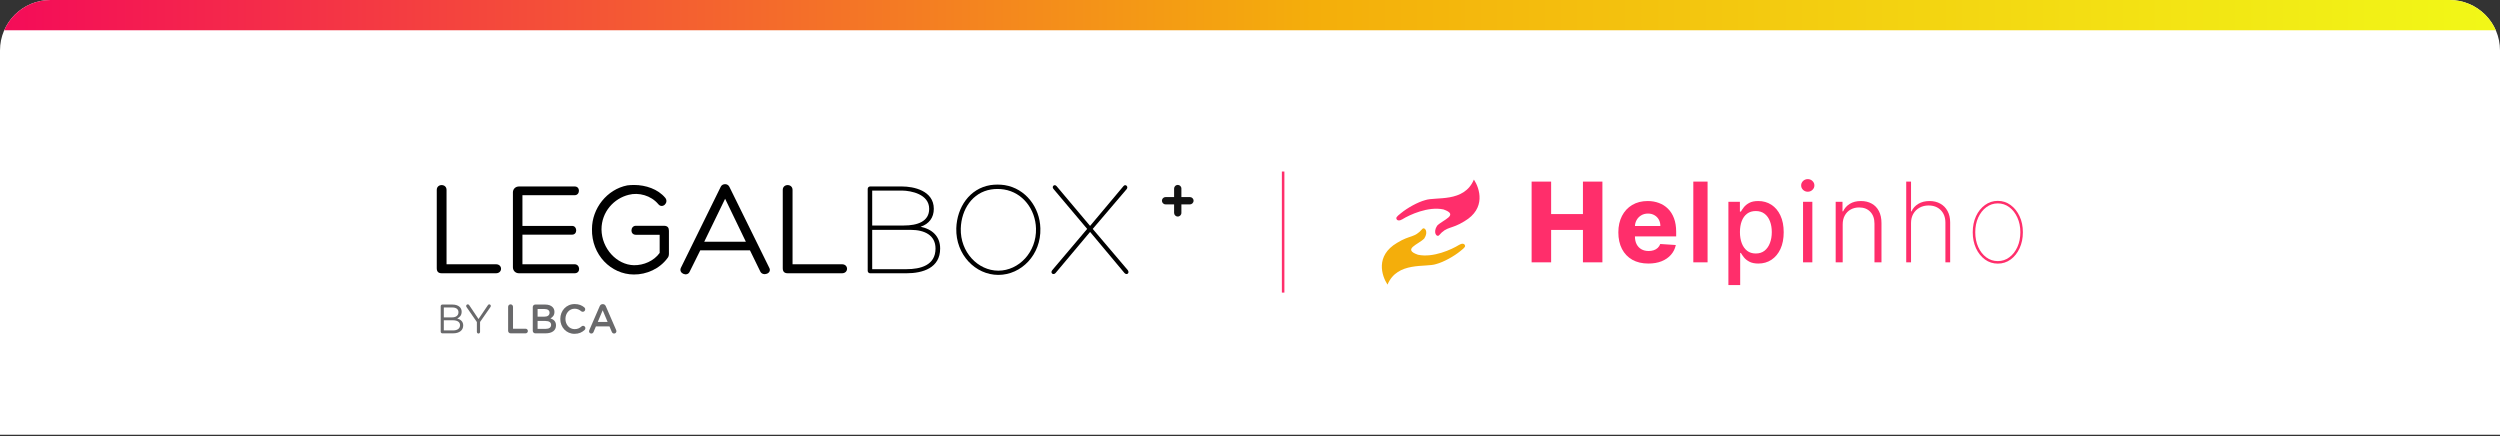 <svg width="991" height="173" viewBox="0 0 991 173" fill="none" xmlns="http://www.w3.org/2000/svg">
<rect x="0" y="0" width="991" height="173" fill="#333333" stroke="none"/>
<g clip-path="url(#clip0_40_52402)">
<path d="M0 20C0 8.954 8.954 0 20 0H971C982.046 0 991 8.954 991 20V172.328H0V20Z" fill="white"/>
<rect width="991" height="12" fill="url(#paint0_linear_40_52402)"/>
<path d="M580.469 87.73C589.171 82.62 586.559 74.683 584.256 71.175C580.368 80.466 569.108 77.896 564.958 79.331C562.011 80.109 557.853 82.422 555.356 84.49C554.816 84.939 553.427 85.923 553.495 86.537C553.699 87.65 554.901 87.534 555.872 86.931C558.771 85.129 566.144 81.731 572.179 83.016C578.553 85.222 571.959 87.108 569.687 89.458C567.906 92.164 569.524 94.119 570.389 93.308C573.654 89.529 575.102 91.043 580.469 87.73Z" fill="#FF2E6B"/>
<path d="M553.794 96.269C545.092 101.38 547.704 109.317 550.007 112.825C553.895 103.534 565.155 106.104 569.305 104.669C572.252 103.891 576.41 101.578 578.907 99.51C579.448 99.061 580.837 98.077 580.768 97.463C580.564 96.35 579.362 96.466 578.391 97.069C575.493 98.871 568.119 102.269 562.085 100.984C555.71 98.778 562.304 96.892 564.576 94.542C566.357 91.836 564.74 89.881 563.875 90.692C560.609 94.471 559.161 92.957 553.794 96.269Z" fill="#F4AE0B"/>
<path d="M791.931 104.5C790.045 104.5 788.353 103.958 786.853 102.875C785.353 101.781 784.165 100.297 783.29 98.422C782.426 96.537 781.993 94.417 781.993 92.062C781.993 89.698 782.426 87.578 783.29 85.703C784.165 83.828 785.353 82.349 786.853 81.266C788.353 80.172 790.045 79.625 791.931 79.625C793.816 79.625 795.504 80.172 796.993 81.266C798.493 82.359 799.681 83.844 800.556 85.719C801.431 87.594 801.868 89.708 801.868 92.062C801.868 94.417 801.431 96.537 800.556 98.422C799.691 100.297 798.509 101.781 797.009 102.875C795.509 103.958 793.816 104.5 791.931 104.5ZM791.931 103.5C793.629 103.5 795.15 103 796.493 102C797.848 101 798.915 99.635 799.696 97.906C800.478 96.177 800.868 94.229 800.868 92.062C800.868 89.896 800.473 87.953 799.681 86.234C798.9 84.505 797.837 83.141 796.493 82.141C795.15 81.13 793.629 80.625 791.931 80.625C790.243 80.625 788.722 81.13 787.368 82.141C786.025 83.141 784.957 84.505 784.165 86.234C783.384 87.953 782.993 89.896 782.993 92.062C782.993 94.229 783.384 96.177 784.165 97.906C784.946 99.635 786.009 101 787.353 102C788.707 103 790.233 103.5 791.931 103.5Z" fill="#FF2E6B"/>
<path d="M757.531 88.438V104H755.625V72H757.531V83.797H757.719C758.281 82.547 759.177 81.552 760.406 80.812C761.646 80.062 763.13 79.688 764.86 79.688C766.474 79.688 767.896 80.031 769.125 80.719C770.354 81.396 771.313 82.37 772 83.641C772.698 84.901 773.047 86.412 773.047 88.172V104H771.156V88.25C771.156 86.198 770.547 84.552 769.328 83.312C768.11 82.073 766.5 81.453 764.5 81.453C763.156 81.453 761.959 81.745 760.906 82.328C759.854 82.912 759.026 83.729 758.422 84.781C757.828 85.823 757.531 87.042 757.531 88.438Z" fill="#FF2E6B"/>
<path d="M730.444 89V104H727.663V80H730.366V83.766H730.616C731.179 82.536 732.054 81.552 733.241 80.812C734.439 80.062 735.918 79.687 737.679 79.687C739.293 79.687 740.71 80.026 741.929 80.703C743.158 81.37 744.111 82.354 744.788 83.656C745.476 84.958 745.819 86.557 745.819 88.453V104H743.038V88.625C743.038 86.656 742.486 85.099 741.382 83.953C740.288 82.807 738.819 82.234 736.976 82.234C735.715 82.234 734.595 82.505 733.616 83.047C732.637 83.588 731.861 84.37 731.288 85.391C730.725 86.401 730.444 87.604 730.444 89Z" fill="#FF2E6B"/>
<path d="M714.725 104V80H718.413V104H714.725ZM716.6 76C715.882 76 715.262 75.755 714.741 75.266C714.231 74.776 713.975 74.188 713.975 73.5C713.975 72.812 714.231 72.224 714.741 71.734C715.262 71.245 715.882 71 716.6 71C717.319 71 717.934 71.245 718.444 71.734C718.965 72.224 719.225 72.812 719.225 73.5C719.225 74.188 718.965 74.776 718.444 75.266C717.934 75.755 717.319 76 716.6 76Z" fill="#FF2E6B"/>
<path d="M685.135 113V80H689.697V83.891H690.088C690.359 83.391 690.749 82.812 691.26 82.156C691.77 81.5 692.478 80.927 693.385 80.437C694.291 79.937 695.489 79.687 696.978 79.687C698.916 79.687 700.645 80.177 702.166 81.156C703.687 82.135 704.88 83.547 705.744 85.391C706.619 87.234 707.057 89.453 707.057 92.047C707.057 94.641 706.624 96.865 705.76 98.719C704.895 100.562 703.708 101.984 702.197 102.984C700.687 103.974 698.963 104.469 697.025 104.469C695.567 104.469 694.374 104.224 693.447 103.734C692.531 103.245 691.812 102.672 691.291 102.016C690.77 101.359 690.369 100.776 690.088 100.266H689.807V113H685.135ZM689.713 92C689.713 93.687 689.958 95.167 690.447 96.437C690.937 97.708 691.645 98.703 692.572 99.422C693.499 100.13 694.635 100.484 695.978 100.484C697.374 100.484 698.541 100.114 699.478 99.375C700.416 98.625 701.124 97.609 701.603 96.328C702.093 95.047 702.338 93.604 702.338 92C702.338 90.417 702.098 88.995 701.619 87.734C701.15 86.474 700.442 85.479 699.494 84.75C698.557 84.021 697.385 83.656 695.978 83.656C694.624 83.656 693.478 84.005 692.541 84.703C691.614 85.401 690.911 86.375 690.432 87.625C689.952 88.875 689.713 90.333 689.713 92Z" fill="#FF2E6B"/>
<path d="M676.884 72V104H671.227V72H676.884Z" fill="#FF2E6B"/>
<path d="M653.418 104.469C650.949 104.469 648.824 103.969 647.043 102.969C645.272 101.958 643.907 100.531 642.949 98.687C641.991 96.833 641.511 94.641 641.511 92.109C641.511 89.641 641.991 87.474 642.949 85.609C643.907 83.745 645.256 82.291 646.996 81.25C648.746 80.208 650.798 79.687 653.152 79.687C654.735 79.687 656.209 79.943 657.574 80.453C658.949 80.953 660.147 81.708 661.168 82.719C662.199 83.729 663.001 85 663.574 86.531C664.147 88.052 664.433 89.833 664.433 91.875V93.703H644.168V89.578H658.168C658.168 88.62 657.959 87.771 657.543 87.031C657.126 86.292 656.548 85.713 655.808 85.297C655.079 84.87 654.23 84.656 653.261 84.656C652.251 84.656 651.355 84.891 650.574 85.359C649.803 85.818 649.199 86.437 648.761 87.219C648.324 87.99 648.1 88.849 648.09 89.797V93.719C648.09 94.906 648.308 95.932 648.746 96.797C649.194 97.661 649.824 98.328 650.636 98.797C651.449 99.266 652.412 99.5 653.527 99.5C654.267 99.5 654.944 99.396 655.558 99.187C656.173 98.979 656.699 98.667 657.136 98.25C657.574 97.833 657.907 97.323 658.136 96.719L664.293 97.125C663.98 98.604 663.34 99.896 662.371 101C661.412 102.094 660.173 102.948 658.652 103.562C657.142 104.167 655.397 104.469 653.418 104.469Z" fill="#FF2E6B"/>
<path d="M607.132 104V72H614.866V84.844H627.476V72H635.194V104H627.476V91.141H614.866V104H607.132Z" fill="#FF2E6B"/>
<line x1="508.632" y1="116" x2="508.632" y2="68" stroke="#FF2E6B"/>
<path fill-rule="evenodd" clip-rule="evenodd" d="M175.124 108.322C173.709 108.322 173.132 107.619 173.132 106.321L173.132 75.271C173.132 72.729 177.01 72.729 177.01 75.271L177.01 104.752L196.609 104.752C199.282 104.752 199.282 108.322 196.609 108.322L175.124 108.322Z" fill="black"/>
<path fill-rule="evenodd" clip-rule="evenodd" d="M207.093 104.752L227.793 104.752C229.994 104.752 230.308 108.322 227.793 108.322L205.731 108.322C204.262 108.322 203.32 107.241 203.32 105.942L203.32 76.246C203.32 75.001 204.262 73.919 205.731 73.919L227.845 73.919C230.098 73.919 229.994 77.381 227.793 77.381L207.093 77.381L207.093 89.553L226.797 89.553C228.894 89.553 228.999 93.015 226.797 93.015L207.093 93.015L207.093 104.752Z" fill="black"/>
<path fill-rule="evenodd" clip-rule="evenodd" d="M264.585 102.317C261.493 106.537 256.305 108.862 251.221 108.81C242.207 108.755 234.451 101.019 234.66 90.795C234.66 82.574 240.634 75.054 248.652 73.486C249.439 73.379 250.434 73.324 251.377 73.324C255.938 73.324 260.812 74.947 263.694 78.409C265.265 80.303 262.593 82.9 260.968 80.951C258.033 77.436 253.159 76.192 249.229 77.219C243.465 78.626 238.435 83.872 238.435 90.957C238.538 98.586 244.512 104.968 251.274 105.13C255.151 105.185 259.186 103.453 261.493 100.261L261.493 93.068L252.06 93.068C249.597 93.068 249.858 89.498 252.06 89.498L263.17 89.498C264.689 89.498 265.162 90.31 265.162 91.5L265.162 100.533C265.162 101.128 265.056 101.83 264.585 102.317Z" fill="black"/>
<path fill-rule="evenodd" clip-rule="evenodd" d="M287.436 78.787L279.155 95.826L295.662 95.826L287.436 78.787ZM277.583 99.236L273.339 107.781C272.396 109.782 268.937 108.376 269.881 106.213L285.707 74.028C286.021 73.324 286.754 73 287.436 73C288.117 73 288.746 73.324 289.112 74.028L304.886 106.051C306.249 108.376 302.371 109.728 301.375 107.619L297.287 99.236L277.583 99.236Z" fill="black"/>
<path fill-rule="evenodd" clip-rule="evenodd" d="M312.277 108.322C310.861 108.322 310.285 107.619 310.285 106.321L310.285 75.271C310.285 72.729 314.166 72.729 314.166 75.271L314.166 104.752L333.764 104.752C336.436 104.752 336.436 108.322 333.764 108.322L312.277 108.322Z" fill="black"/>
<path fill-rule="evenodd" clip-rule="evenodd" d="M345.74 91.121L345.74 106.699C350.247 106.699 354.807 106.699 359.366 106.699C364.869 106.699 370.842 105.185 370.842 98.531C370.842 93.229 366.494 91.121 361.044 91.121L345.74 91.121ZM345.74 75.542L345.74 89.389L358.266 89.389C363.663 89.389 368.327 87.821 368.327 82.79C368.327 76.948 361.147 75.597 357.584 75.542L345.74 75.542ZM359.366 108.322C354.545 108.322 349.724 108.322 344.902 108.322C344.378 108.322 343.958 107.89 343.958 107.348C343.958 96.53 343.958 85.713 343.958 74.894C343.958 74.352 344.378 73.919 344.902 73.919L357.584 73.919C362.037 73.919 370.162 75.489 370.162 82.79C370.162 86.252 368.274 88.794 364.921 89.877C369.323 90.795 372.677 93.501 372.677 98.531C372.677 106.213 365.811 108.322 359.366 108.322Z" fill="black"/>
<path fill-rule="evenodd" clip-rule="evenodd" d="M380.854 90.58C380.593 99.883 387.614 107.293 395.738 107.293C403.913 107.293 410.936 99.883 410.672 90.58C410.465 83.007 405.432 76.299 397.99 75.109C396.314 74.839 394.532 74.839 392.856 75.109C385.465 76.299 381.064 83.007 380.854 90.58ZM379.073 90.526C379.335 82.141 384.365 74.73 392.593 73.379C394.428 73.107 396.42 73.107 398.254 73.379C406.534 74.73 412.192 82.141 412.404 90.526C412.718 100.966 404.856 108.972 395.738 108.972C386.672 108.972 378.811 100.966 379.073 90.526Z" fill="black"/>
<path fill-rule="evenodd" clip-rule="evenodd" d="M432.11 89.553L445.316 73.812C446.102 72.784 447.413 73.919 446.627 74.947L433.158 90.742L447.046 107.079C447.884 108.214 446.679 109.242 445.735 108.214L432.11 91.933L418.432 108.214C417.542 109.242 416.18 108.214 417.123 107.079L430.957 90.742L417.594 74.894C416.756 73.919 418.013 72.784 418.851 73.812L432.11 89.553Z" fill="black"/>
<path fill-rule="evenodd" clip-rule="evenodd" d="M179.638 130.976C181.311 130.976 182.353 130.21 182.353 128.939L182.353 128.905C182.353 127.666 181.342 126.951 179.416 126.951L175.927 126.951L175.927 130.976L179.638 130.976ZM179.195 125.81C180.696 125.81 181.737 125.108 181.737 123.773L181.737 123.739C181.737 122.615 180.87 121.881 179.29 121.881L175.927 121.881L175.927 125.81L179.195 125.81ZM174.695 121.376C174.695 121.019 174.98 120.725 175.311 120.725L179.401 120.725C180.664 120.725 181.659 121.1 182.29 121.736C182.748 122.224 183 122.828 183 123.56L183 123.593C183 125.076 182.118 125.842 181.249 126.234C182.558 126.641 183.616 127.423 183.616 128.988L183.616 129.02C183.616 130.976 182.022 132.132 179.605 132.132L175.311 132.132C174.98 132.132 174.695 131.838 174.695 131.481L174.695 121.376Z" fill="#69696B"/>
<path fill-rule="evenodd" clip-rule="evenodd" d="M189.034 127.651L184.93 121.719C184.849 121.589 184.788 121.442 184.788 121.278C184.788 120.936 185.086 120.644 185.435 120.644C185.703 120.644 185.876 120.806 186.035 121.033L189.681 126.461L193.361 121.033C193.519 120.806 193.676 120.644 193.944 120.644C194.293 120.644 194.561 120.936 194.561 121.278C194.561 121.442 194.465 121.621 194.387 121.751L190.297 127.617L190.297 131.562C190.297 131.921 190.014 132.215 189.667 132.215C189.319 132.215 189.034 131.921 189.034 131.562L189.034 127.651Z" fill="#69696B"/>
<path fill-rule="evenodd" clip-rule="evenodd" d="M201.417 121.638C201.417 121.083 201.844 120.644 202.394 120.644C202.933 120.644 203.36 121.083 203.36 121.638L203.36 130.307L208.365 130.307C208.853 130.307 209.247 130.714 209.247 131.221C209.247 131.725 208.853 132.132 208.365 132.132L202.394 132.132C201.844 132.132 201.417 131.694 201.417 131.123L201.417 121.638Z" fill="#69696B"/>
<path fill-rule="evenodd" clip-rule="evenodd" d="M216.324 130.357C217.65 130.357 218.455 129.819 218.455 128.792L218.455 128.758C218.455 127.798 217.713 127.228 216.182 127.228L213.103 127.228L213.103 130.357L216.324 130.357ZM215.755 125.531C217.003 125.531 217.841 125.027 217.841 123.984L217.841 123.952C217.841 123.056 217.145 122.5 215.897 122.5L213.103 122.5L213.103 125.531L215.755 125.531ZM211.191 121.736C211.191 121.165 211.618 120.725 212.171 120.725L216.149 120.725C217.413 120.725 218.408 121.082 219.039 121.736C219.529 122.24 219.782 122.86 219.782 123.626L219.782 123.658C219.782 125.027 219.024 125.761 218.203 126.2C219.496 126.657 220.397 127.423 220.397 128.971L220.397 129.003C220.397 131.04 218.771 132.132 216.308 132.132L212.171 132.132C211.618 132.132 211.191 131.694 211.191 131.123L211.191 121.736Z" fill="#69696B"/>
<path fill-rule="evenodd" clip-rule="evenodd" d="M222.104 126.461L222.104 126.429C222.104 123.186 224.456 120.529 227.803 120.529C229.51 120.529 230.631 121.051 231.594 121.817C231.799 121.979 231.973 122.258 231.973 122.615C231.973 123.168 231.546 123.593 231.01 123.593C230.74 123.593 230.553 123.494 230.425 123.398C229.668 122.762 228.847 122.37 227.789 122.37C225.688 122.37 224.142 124.162 224.142 126.396L224.142 126.429C224.142 128.66 225.673 130.469 227.789 130.469C228.957 130.469 229.747 130.08 230.553 129.377C230.693 129.248 230.899 129.15 231.136 129.15C231.625 129.15 232.052 129.574 232.052 130.08C232.052 130.388 231.91 130.633 231.736 130.795C230.693 131.743 229.51 132.328 227.725 132.328C224.504 132.328 222.104 129.738 222.104 126.461Z" fill="#69696B"/>
<path fill-rule="evenodd" clip-rule="evenodd" d="M240.85 127.603L238.907 122.99L236.967 127.603L240.85 127.603ZM233.619 130.829L237.723 121.376C237.943 120.871 238.339 120.561 238.892 120.561L238.988 120.561C239.54 120.561 239.918 120.871 240.14 121.376L244.244 130.829C244.324 130.976 244.356 131.123 244.356 131.253C244.356 131.789 243.96 132.215 243.439 132.215C242.982 132.215 242.666 131.936 242.492 131.512L241.592 129.377L236.224 129.377L235.291 131.579C235.134 131.986 234.803 132.215 234.392 132.215C233.887 132.215 233.491 131.806 233.491 131.285C233.491 131.138 233.538 130.991 233.619 130.829Z" fill="#69696B"/>
<path d="M461.071 79.567C461.071 79.034 461.503 78.602 462.036 78.602L471.684 78.602C472.217 78.602 472.649 79.034 472.649 79.567V79.567C472.649 80.1 472.217 80.531 471.684 80.531L462.036 80.531C461.503 80.531 461.071 80.1 461.071 79.567V79.567Z" fill="#131313"/>
<path fill-rule="evenodd" clip-rule="evenodd" d="M460.588 79.567C460.588 78.767 461.236 78.119 462.036 78.119L471.684 78.119C472.484 78.119 473.132 78.767 473.132 79.567C473.132 80.366 472.484 81.014 471.684 81.014L462.036 81.014C461.236 81.014 460.588 80.366 460.588 79.567ZM462.036 79.084C461.769 79.084 461.553 79.3 461.553 79.567C461.553 79.833 461.769 80.049 462.036 80.049L471.684 80.049C471.951 80.049 472.167 79.833 472.167 79.567C472.167 79.3 471.951 79.084 471.684 79.084L462.036 79.084Z" fill="#131313"/>
<path d="M466.86 73.777C467.393 73.777 467.825 74.209 467.825 74.742L467.825 84.391C467.825 84.924 467.393 85.356 466.86 85.356V85.356C466.327 85.356 465.895 84.924 465.895 84.391L465.895 74.742C465.895 74.209 466.327 73.777 466.86 73.777V73.777Z" fill="#131313"/>
<path fill-rule="evenodd" clip-rule="evenodd" d="M466.86 73.295C467.659 73.295 468.307 73.943 468.307 74.742L468.307 84.391C468.307 85.19 467.659 85.838 466.86 85.838C466.061 85.838 465.413 85.19 465.413 84.391L465.413 74.742C465.413 73.943 466.061 73.295 466.86 73.295ZM467.342 74.742C467.342 74.476 467.126 74.26 466.86 74.26C466.594 74.26 466.378 74.476 466.378 74.742L466.378 84.391C466.378 84.657 466.594 84.874 466.86 84.874C467.126 84.874 467.342 84.657 467.342 84.391L467.342 74.742Z" fill="#131313"/>
</g>
<defs>
<linearGradient id="paint0_linear_40_52402" x1="0" y1="11.999" x2="991" y2="11.999" gradientUnits="userSpaceOnUse">
<stop stop-color="#F40B59"/>
<stop offset="0.525" stop-color="#F4AE0B"/>
<stop offset="1" stop-color="#F2F817"/>
</linearGradient>
<clipPath id="clip0_40_52402">
<path d="M0 20C0 8.954 8.954 0 20 0H971C982.046 0 991 8.954 991 20V172.328H0V20Z" fill="white"/>
</clipPath>
</defs>
</svg>
